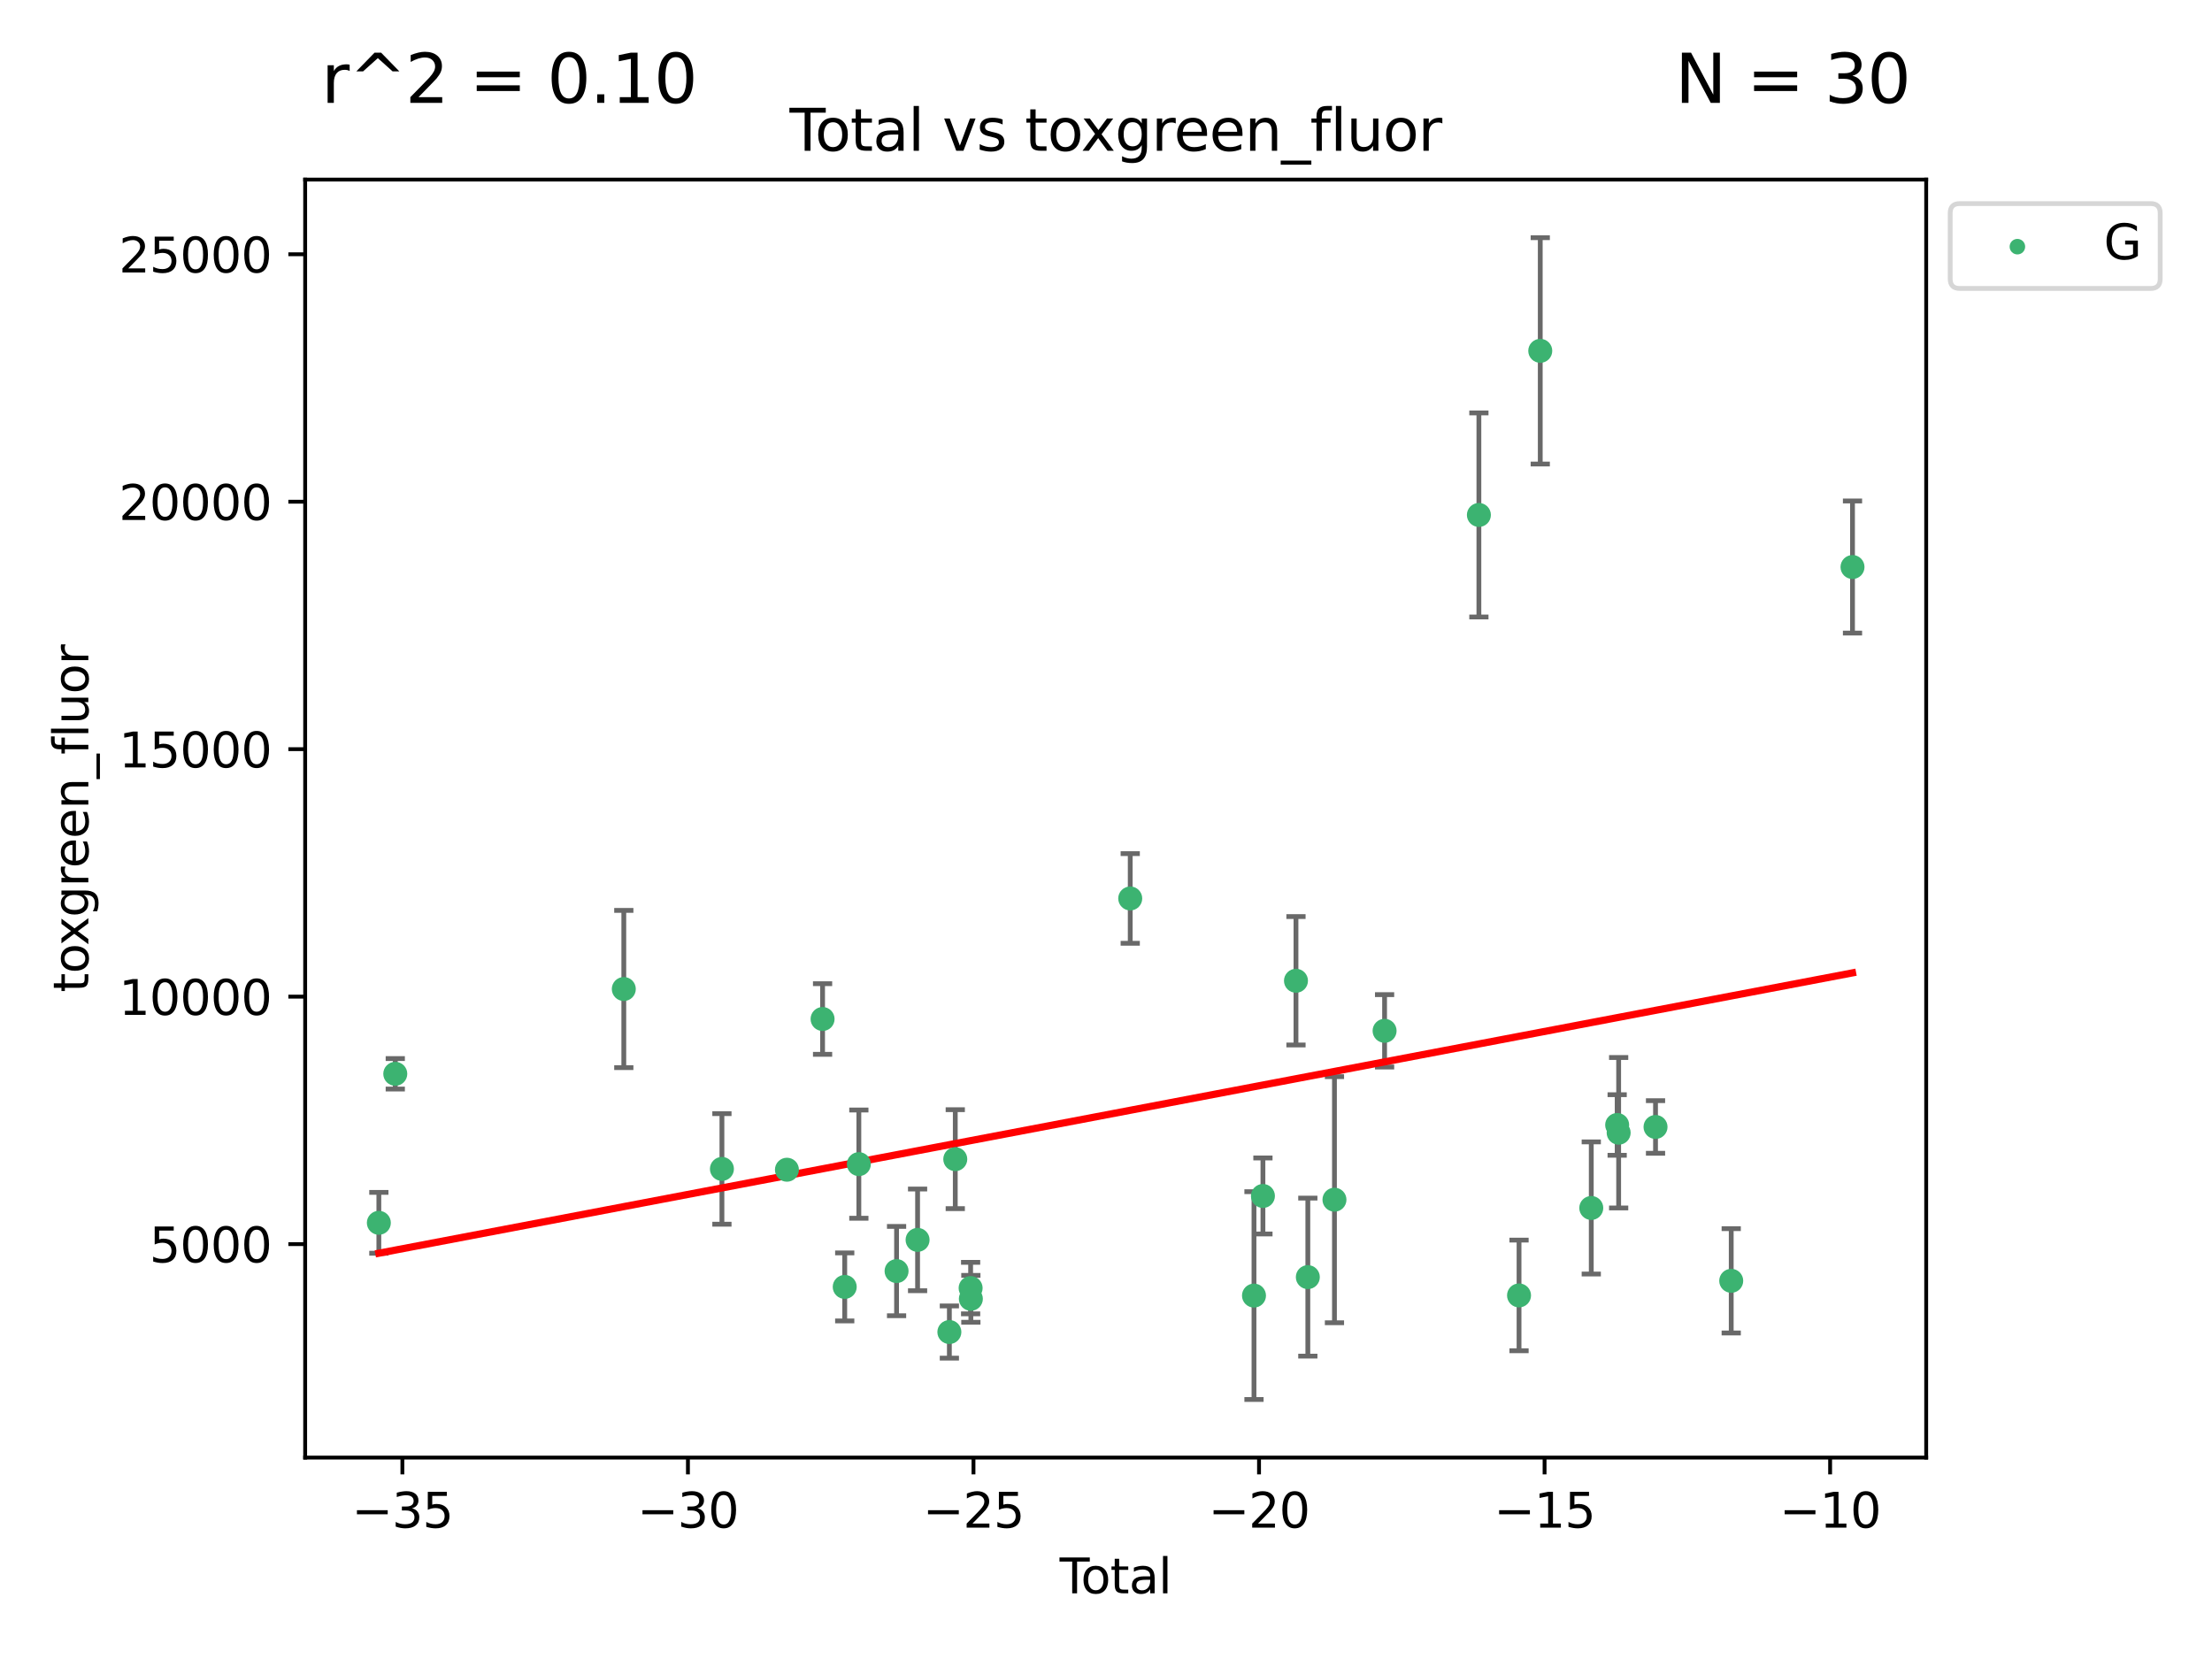 <?xml version="1.0" encoding="utf-8" standalone="no"?>
<!DOCTYPE svg PUBLIC "-//W3C//DTD SVG 1.1//EN"
  "http://www.w3.org/Graphics/SVG/1.1/DTD/svg11.dtd">
<svg xmlns:xlink="http://www.w3.org/1999/xlink" width="460.8pt" height="345.6pt" viewBox="0 0 460.8 345.6" xmlns="http://www.w3.org/2000/svg" version="1.1">
 <defs>
  <style type="text/css">*{stroke-linejoin: round; stroke-linecap: butt}</style>
 </defs>
 <g id="figure_1">
  <g id="patch_1">
   <path d="M 0 345.6 
L 460.8 345.6 
L 460.8 0 
L 0 0 
z
" style="fill: #ffffff"/>
  </g>
  <g id="axes_1">
   <g id="patch_2">
    <path d="M 63.571 303.64 
L 401.26 303.64 
L 401.26 37.411 
L 63.571 37.411 
z
" style="fill: #ffffff"/>
   </g>
   <g id="PathCollection_1">
    <defs>
     <path id="m79db981e13" d="M 0 1.118 
C 0.297 1.118 0.581 1 0.791 0.791 
C 1 0.581 1.118 0.297 1.118 0 
C 1.118 -0.297 1 -0.581 0.791 -0.791 
C 0.581 -1 0.297 -1.118 0 -1.118 
C -0.297 -1.118 -0.581 -1 -0.791 -0.791 
C -1 -0.581 -1.118 -0.297 -1.118 0 
C -1.118 0.297 -1 0.581 -0.791 0.791 
C -0.581 1 -0.297 1.118 0 1.118 
z
" style="stroke: #3cb371"/>
    </defs>
    <g clip-path="url(#p6911f70c21)">
     <use xlink:href="#m79db981e13" x="78.921" y="254.733" style="fill: #3cb371; stroke: #3cb371"/>
     <use xlink:href="#m79db981e13" x="82.343" y="223.696" style="fill: #3cb371; stroke: #3cb371"/>
     <use xlink:href="#m79db981e13" x="129.95" y="206.031" style="fill: #3cb371; stroke: #3cb371"/>
     <use xlink:href="#m79db981e13" x="150.39" y="243.507" style="fill: #3cb371; stroke: #3cb371"/>
     <use xlink:href="#m79db981e13" x="163.931" y="243.675" style="fill: #3cb371; stroke: #3cb371"/>
     <use xlink:href="#m79db981e13" x="171.358" y="212.277" style="fill: #3cb371; stroke: #3cb371"/>
     <use xlink:href="#m79db981e13" x="175.972" y="268.086" style="fill: #3cb371; stroke: #3cb371"/>
     <use xlink:href="#m79db981e13" x="178.915" y="242.509" style="fill: #3cb371; stroke: #3cb371"/>
     <use xlink:href="#m79db981e13" x="186.771" y="264.787" style="fill: #3cb371; stroke: #3cb371"/>
     <use xlink:href="#m79db981e13" x="191.149" y="258.29" style="fill: #3cb371; stroke: #3cb371"/>
     <use xlink:href="#m79db981e13" x="197.771" y="277.486" style="fill: #3cb371; stroke: #3cb371"/>
     <use xlink:href="#m79db981e13" x="199" y="241.474" style="fill: #3cb371; stroke: #3cb371"/>
     <use xlink:href="#m79db981e13" x="202.198" y="268.329" style="fill: #3cb371; stroke: #3cb371"/>
     <use xlink:href="#m79db981e13" x="202.248" y="270.569" style="fill: #3cb371; stroke: #3cb371"/>
     <use xlink:href="#m79db981e13" x="235.447" y="187.165" style="fill: #3cb371; stroke: #3cb371"/>
     <use xlink:href="#m79db981e13" x="261.228" y="269.895" style="fill: #3cb371; stroke: #3cb371"/>
     <use xlink:href="#m79db981e13" x="263.091" y="249.143" style="fill: #3cb371; stroke: #3cb371"/>
     <use xlink:href="#m79db981e13" x="269.975" y="204.313" style="fill: #3cb371; stroke: #3cb371"/>
     <use xlink:href="#m79db981e13" x="272.445" y="266.047" style="fill: #3cb371; stroke: #3cb371"/>
     <use xlink:href="#m79db981e13" x="277.992" y="249.917" style="fill: #3cb371; stroke: #3cb371"/>
     <use xlink:href="#m79db981e13" x="288.435" y="214.737" style="fill: #3cb371; stroke: #3cb371"/>
     <use xlink:href="#m79db981e13" x="308.08" y="107.273" style="fill: #3cb371; stroke: #3cb371"/>
     <use xlink:href="#m79db981e13" x="316.442" y="269.859" style="fill: #3cb371; stroke: #3cb371"/>
     <use xlink:href="#m79db981e13" x="320.864" y="73.086" style="fill: #3cb371; stroke: #3cb371"/>
     <use xlink:href="#m79db981e13" x="331.491" y="251.643" style="fill: #3cb371; stroke: #3cb371"/>
     <use xlink:href="#m79db981e13" x="336.885" y="234.353" style="fill: #3cb371; stroke: #3cb371"/>
     <use xlink:href="#m79db981e13" x="337.195" y="235.969" style="fill: #3cb371; stroke: #3cb371"/>
     <use xlink:href="#m79db981e13" x="344.877" y="234.766" style="fill: #3cb371; stroke: #3cb371"/>
     <use xlink:href="#m79db981e13" x="360.645" y="266.818" style="fill: #3cb371; stroke: #3cb371"/>
     <use xlink:href="#m79db981e13" x="385.911" y="118.122" style="fill: #3cb371; stroke: #3cb371"/>
    </g>
   </g>
   <g id="matplotlib.axis_1">
    <g id="xtick_1">
     <g id="line2d_1">
      <defs>
       <path id="ma1f30aeea2" d="M 0 0 
L 0 3.5 
" style="stroke: #000000; stroke-width: 0.8"/>
      </defs>
      <g>
       <use xlink:href="#ma1f30aeea2" x="83.825" y="303.64" style="stroke: #000000; stroke-width: 0.8"/>
      </g>
     </g>
     <g id="text_1">
      <!-- −35 -->
      <g transform="translate(73.272 318.238)scale(0.1 -0.1)">
       <defs>
        <path id="DejaVuSans-2212" d="M 678 2272 
L 4684 2272 
L 4684 1741 
L 678 1741 
L 678 2272 
z
" transform="scale(0.016)"/>
        <path id="DejaVuSans-33" d="M 2597 2516 
Q 3050 2419 3304 2112 
Q 3559 1806 3559 1356 
Q 3559 666 3084 287 
Q 2609 -91 1734 -91 
Q 1441 -91 1130 -33 
Q 819 25 488 141 
L 488 750 
Q 750 597 1062 519 
Q 1375 441 1716 441 
Q 2309 441 2620 675 
Q 2931 909 2931 1356 
Q 2931 1769 2642 2001 
Q 2353 2234 1838 2234 
L 1294 2234 
L 1294 2753 
L 1863 2753 
Q 2328 2753 2575 2939 
Q 2822 3125 2822 3475 
Q 2822 3834 2567 4026 
Q 2313 4219 1838 4219 
Q 1578 4219 1281 4162 
Q 984 4106 628 3988 
L 628 4550 
Q 988 4650 1302 4700 
Q 1616 4750 1894 4750 
Q 2613 4750 3031 4423 
Q 3450 4097 3450 3541 
Q 3450 3153 3228 2886 
Q 3006 2619 2597 2516 
z
" transform="scale(0.016)"/>
        <path id="DejaVuSans-35" d="M 691 4666 
L 3169 4666 
L 3169 4134 
L 1269 4134 
L 1269 2991 
Q 1406 3038 1543 3061 
Q 1681 3084 1819 3084 
Q 2600 3084 3056 2656 
Q 3513 2228 3513 1497 
Q 3513 744 3044 326 
Q 2575 -91 1722 -91 
Q 1428 -91 1123 -41 
Q 819 9 494 109 
L 494 744 
Q 775 591 1075 516 
Q 1375 441 1709 441 
Q 2250 441 2565 725 
Q 2881 1009 2881 1497 
Q 2881 1984 2565 2268 
Q 2250 2553 1709 2553 
Q 1456 2553 1204 2497 
Q 953 2441 691 2322 
L 691 4666 
z
" transform="scale(0.016)"/>
       </defs>
       <use xlink:href="#DejaVuSans-2212"/>
       <use xlink:href="#DejaVuSans-33" x="83.789"/>
       <use xlink:href="#DejaVuSans-35" x="147.412"/>
      </g>
     </g>
    </g>
    <g id="xtick_2">
     <g id="line2d_2">
      <g>
       <use xlink:href="#ma1f30aeea2" x="143.309" y="303.64" style="stroke: #000000; stroke-width: 0.8"/>
      </g>
     </g>
     <g id="text_2">
      <!-- −30 -->
      <g transform="translate(132.757 318.238)scale(0.1 -0.1)">
       <defs>
        <path id="DejaVuSans-30" d="M 2034 4250 
Q 1547 4250 1301 3770 
Q 1056 3291 1056 2328 
Q 1056 1369 1301 889 
Q 1547 409 2034 409 
Q 2525 409 2770 889 
Q 3016 1369 3016 2328 
Q 3016 3291 2770 3770 
Q 2525 4250 2034 4250 
z
M 2034 4750 
Q 2819 4750 3233 4129 
Q 3647 3509 3647 2328 
Q 3647 1150 3233 529 
Q 2819 -91 2034 -91 
Q 1250 -91 836 529 
Q 422 1150 422 2328 
Q 422 3509 836 4129 
Q 1250 4750 2034 4750 
z
" transform="scale(0.016)"/>
       </defs>
       <use xlink:href="#DejaVuSans-2212"/>
       <use xlink:href="#DejaVuSans-33" x="83.789"/>
       <use xlink:href="#DejaVuSans-30" x="147.412"/>
      </g>
     </g>
    </g>
    <g id="xtick_3">
     <g id="line2d_3">
      <g>
       <use xlink:href="#ma1f30aeea2" x="202.794" y="303.64" style="stroke: #000000; stroke-width: 0.8"/>
      </g>
     </g>
     <g id="text_3">
      <!-- −25 -->
      <g transform="translate(192.241 318.238)scale(0.1 -0.1)">
       <defs>
        <path id="DejaVuSans-32" d="M 1228 531 
L 3431 531 
L 3431 0 
L 469 0 
L 469 531 
Q 828 903 1448 1529 
Q 2069 2156 2228 2338 
Q 2531 2678 2651 2914 
Q 2772 3150 2772 3378 
Q 2772 3750 2511 3984 
Q 2250 4219 1831 4219 
Q 1534 4219 1204 4116 
Q 875 4013 500 3803 
L 500 4441 
Q 881 4594 1212 4672 
Q 1544 4750 1819 4750 
Q 2544 4750 2975 4387 
Q 3406 4025 3406 3419 
Q 3406 3131 3298 2873 
Q 3191 2616 2906 2266 
Q 2828 2175 2409 1742 
Q 1991 1309 1228 531 
z
" transform="scale(0.016)"/>
       </defs>
       <use xlink:href="#DejaVuSans-2212"/>
       <use xlink:href="#DejaVuSans-32" x="83.789"/>
       <use xlink:href="#DejaVuSans-35" x="147.412"/>
      </g>
     </g>
    </g>
    <g id="xtick_4">
     <g id="line2d_4">
      <g>
       <use xlink:href="#ma1f30aeea2" x="262.278" y="303.64" style="stroke: #000000; stroke-width: 0.8"/>
      </g>
     </g>
     <g id="text_4">
      <!-- −20 -->
      <g transform="translate(251.726 318.238)scale(0.1 -0.1)">
       <use xlink:href="#DejaVuSans-2212"/>
       <use xlink:href="#DejaVuSans-32" x="83.789"/>
       <use xlink:href="#DejaVuSans-30" x="147.412"/>
      </g>
     </g>
    </g>
    <g id="xtick_5">
     <g id="line2d_5">
      <g>
       <use xlink:href="#ma1f30aeea2" x="321.763" y="303.64" style="stroke: #000000; stroke-width: 0.8"/>
      </g>
     </g>
     <g id="text_5">
      <!-- −15 -->
      <g transform="translate(311.21 318.238)scale(0.1 -0.1)">
       <defs>
        <path id="DejaVuSans-31" d="M 794 531 
L 1825 531 
L 1825 4091 
L 703 3866 
L 703 4441 
L 1819 4666 
L 2450 4666 
L 2450 531 
L 3481 531 
L 3481 0 
L 794 0 
L 794 531 
z
" transform="scale(0.016)"/>
       </defs>
       <use xlink:href="#DejaVuSans-2212"/>
       <use xlink:href="#DejaVuSans-31" x="83.789"/>
       <use xlink:href="#DejaVuSans-35" x="147.412"/>
      </g>
     </g>
    </g>
    <g id="xtick_6">
     <g id="line2d_6">
      <g>
       <use xlink:href="#ma1f30aeea2" x="381.247" y="303.64" style="stroke: #000000; stroke-width: 0.8"/>
      </g>
     </g>
     <g id="text_6">
      <!-- −10 -->
      <g transform="translate(370.695 318.238)scale(0.1 -0.1)">
       <use xlink:href="#DejaVuSans-2212"/>
       <use xlink:href="#DejaVuSans-31" x="83.789"/>
       <use xlink:href="#DejaVuSans-30" x="147.412"/>
      </g>
     </g>
    </g>
    <g id="text_7">
     <!-- Total -->
     <g transform="translate(220.739 331.917)scale(0.1 -0.1)">
      <defs>
       <path id="DejaVuSans-54" d="M -19 4666 
L 3928 4666 
L 3928 4134 
L 2272 4134 
L 2272 0 
L 1638 0 
L 1638 4134 
L -19 4134 
L -19 4666 
z
" transform="scale(0.016)"/>
       <path id="DejaVuSans-6f" d="M 1959 3097 
Q 1497 3097 1228 2736 
Q 959 2375 959 1747 
Q 959 1119 1226 758 
Q 1494 397 1959 397 
Q 2419 397 2687 759 
Q 2956 1122 2956 1747 
Q 2956 2369 2687 2733 
Q 2419 3097 1959 3097 
z
M 1959 3584 
Q 2709 3584 3137 3096 
Q 3566 2609 3566 1747 
Q 3566 888 3137 398 
Q 2709 -91 1959 -91 
Q 1206 -91 779 398 
Q 353 888 353 1747 
Q 353 2609 779 3096 
Q 1206 3584 1959 3584 
z
" transform="scale(0.016)"/>
       <path id="DejaVuSans-74" d="M 1172 4494 
L 1172 3500 
L 2356 3500 
L 2356 3053 
L 1172 3053 
L 1172 1153 
Q 1172 725 1289 603 
Q 1406 481 1766 481 
L 2356 481 
L 2356 0 
L 1766 0 
Q 1100 0 847 248 
Q 594 497 594 1153 
L 594 3053 
L 172 3053 
L 172 3500 
L 594 3500 
L 594 4494 
L 1172 4494 
z
" transform="scale(0.016)"/>
       <path id="DejaVuSans-61" d="M 2194 1759 
Q 1497 1759 1228 1600 
Q 959 1441 959 1056 
Q 959 750 1161 570 
Q 1363 391 1709 391 
Q 2188 391 2477 730 
Q 2766 1069 2766 1631 
L 2766 1759 
L 2194 1759 
z
M 3341 1997 
L 3341 0 
L 2766 0 
L 2766 531 
Q 2569 213 2275 61 
Q 1981 -91 1556 -91 
Q 1019 -91 701 211 
Q 384 513 384 1019 
Q 384 1609 779 1909 
Q 1175 2209 1959 2209 
L 2766 2209 
L 2766 2266 
Q 2766 2663 2505 2880 
Q 2244 3097 1772 3097 
Q 1472 3097 1187 3025 
Q 903 2953 641 2809 
L 641 3341 
Q 956 3463 1253 3523 
Q 1550 3584 1831 3584 
Q 2591 3584 2966 3190 
Q 3341 2797 3341 1997 
z
" transform="scale(0.016)"/>
       <path id="DejaVuSans-6c" d="M 603 4863 
L 1178 4863 
L 1178 0 
L 603 0 
L 603 4863 
z
" transform="scale(0.016)"/>
      </defs>
      <use xlink:href="#DejaVuSans-54"/>
      <use xlink:href="#DejaVuSans-6f" x="44.084"/>
      <use xlink:href="#DejaVuSans-74" x="105.266"/>
      <use xlink:href="#DejaVuSans-61" x="144.475"/>
      <use xlink:href="#DejaVuSans-6c" x="205.754"/>
     </g>
    </g>
   </g>
   <g id="matplotlib.axis_2">
    <g id="ytick_1">
     <g id="line2d_7">
      <defs>
       <path id="m3cfc212258" d="M 0 0 
L -3.5 0 
" style="stroke: #000000; stroke-width: 0.8"/>
      </defs>
      <g>
       <use xlink:href="#m3cfc212258" x="63.571" y="259.169" style="stroke: #000000; stroke-width: 0.8"/>
      </g>
     </g>
     <g id="text_8">
      <!-- 5000 -->
      <g transform="translate(31.121 262.968)scale(0.1 -0.1)">
       <use xlink:href="#DejaVuSans-35"/>
       <use xlink:href="#DejaVuSans-30" x="63.623"/>
       <use xlink:href="#DejaVuSans-30" x="127.246"/>
       <use xlink:href="#DejaVuSans-30" x="190.869"/>
      </g>
     </g>
    </g>
    <g id="ytick_2">
     <g id="line2d_8">
      <g>
       <use xlink:href="#m3cfc212258" x="63.571" y="207.618" style="stroke: #000000; stroke-width: 0.8"/>
      </g>
     </g>
     <g id="text_9">
      <!-- 10000 -->
      <g transform="translate(24.759 211.417)scale(0.1 -0.1)">
       <use xlink:href="#DejaVuSans-31"/>
       <use xlink:href="#DejaVuSans-30" x="63.623"/>
       <use xlink:href="#DejaVuSans-30" x="127.246"/>
       <use xlink:href="#DejaVuSans-30" x="190.869"/>
       <use xlink:href="#DejaVuSans-30" x="254.492"/>
      </g>
     </g>
    </g>
    <g id="ytick_3">
     <g id="line2d_9">
      <g>
       <use xlink:href="#m3cfc212258" x="63.571" y="156.067" style="stroke: #000000; stroke-width: 0.8"/>
      </g>
     </g>
     <g id="text_10">
      <!-- 15000 -->
      <g transform="translate(24.759 159.866)scale(0.1 -0.1)">
       <use xlink:href="#DejaVuSans-31"/>
       <use xlink:href="#DejaVuSans-35" x="63.623"/>
       <use xlink:href="#DejaVuSans-30" x="127.246"/>
       <use xlink:href="#DejaVuSans-30" x="190.869"/>
       <use xlink:href="#DejaVuSans-30" x="254.492"/>
      </g>
     </g>
    </g>
    <g id="ytick_4">
     <g id="line2d_10">
      <g>
       <use xlink:href="#m3cfc212258" x="63.571" y="104.516" style="stroke: #000000; stroke-width: 0.8"/>
      </g>
     </g>
     <g id="text_11">
      <!-- 20000 -->
      <g transform="translate(24.759 108.315)scale(0.1 -0.1)">
       <use xlink:href="#DejaVuSans-32"/>
       <use xlink:href="#DejaVuSans-30" x="63.623"/>
       <use xlink:href="#DejaVuSans-30" x="127.246"/>
       <use xlink:href="#DejaVuSans-30" x="190.869"/>
       <use xlink:href="#DejaVuSans-30" x="254.492"/>
      </g>
     </g>
    </g>
    <g id="ytick_5">
     <g id="line2d_11">
      <g>
       <use xlink:href="#m3cfc212258" x="63.571" y="52.965" style="stroke: #000000; stroke-width: 0.8"/>
      </g>
     </g>
     <g id="text_12">
      <!-- 25000 -->
      <g transform="translate(24.759 56.764)scale(0.1 -0.1)">
       <use xlink:href="#DejaVuSans-32"/>
       <use xlink:href="#DejaVuSans-35" x="63.623"/>
       <use xlink:href="#DejaVuSans-30" x="127.246"/>
       <use xlink:href="#DejaVuSans-30" x="190.869"/>
       <use xlink:href="#DejaVuSans-30" x="254.492"/>
      </g>
     </g>
    </g>
    <g id="text_13">
     <!-- toxgreen_fluor -->
     <g transform="translate(18.401 206.72)rotate(-90)scale(0.1 -0.1)">
      <defs>
       <path id="DejaVuSans-78" d="M 3513 3500 
L 2247 1797 
L 3578 0 
L 2900 0 
L 1881 1375 
L 863 0 
L 184 0 
L 1544 1831 
L 300 3500 
L 978 3500 
L 1906 2253 
L 2834 3500 
L 3513 3500 
z
" transform="scale(0.016)"/>
       <path id="DejaVuSans-67" d="M 2906 1791 
Q 2906 2416 2648 2759 
Q 2391 3103 1925 3103 
Q 1463 3103 1205 2759 
Q 947 2416 947 1791 
Q 947 1169 1205 825 
Q 1463 481 1925 481 
Q 2391 481 2648 825 
Q 2906 1169 2906 1791 
z
M 3481 434 
Q 3481 -459 3084 -895 
Q 2688 -1331 1869 -1331 
Q 1566 -1331 1297 -1286 
Q 1028 -1241 775 -1147 
L 775 -588 
Q 1028 -725 1275 -790 
Q 1522 -856 1778 -856 
Q 2344 -856 2625 -561 
Q 2906 -266 2906 331 
L 2906 616 
Q 2728 306 2450 153 
Q 2172 0 1784 0 
Q 1141 0 747 490 
Q 353 981 353 1791 
Q 353 2603 747 3093 
Q 1141 3584 1784 3584 
Q 2172 3584 2450 3431 
Q 2728 3278 2906 2969 
L 2906 3500 
L 3481 3500 
L 3481 434 
z
" transform="scale(0.016)"/>
       <path id="DejaVuSans-72" d="M 2631 2963 
Q 2534 3019 2420 3045 
Q 2306 3072 2169 3072 
Q 1681 3072 1420 2755 
Q 1159 2438 1159 1844 
L 1159 0 
L 581 0 
L 581 3500 
L 1159 3500 
L 1159 2956 
Q 1341 3275 1631 3429 
Q 1922 3584 2338 3584 
Q 2397 3584 2469 3576 
Q 2541 3569 2628 3553 
L 2631 2963 
z
" transform="scale(0.016)"/>
       <path id="DejaVuSans-65" d="M 3597 1894 
L 3597 1613 
L 953 1613 
Q 991 1019 1311 708 
Q 1631 397 2203 397 
Q 2534 397 2845 478 
Q 3156 559 3463 722 
L 3463 178 
Q 3153 47 2828 -22 
Q 2503 -91 2169 -91 
Q 1331 -91 842 396 
Q 353 884 353 1716 
Q 353 2575 817 3079 
Q 1281 3584 2069 3584 
Q 2775 3584 3186 3129 
Q 3597 2675 3597 1894 
z
M 3022 2063 
Q 3016 2534 2758 2815 
Q 2500 3097 2075 3097 
Q 1594 3097 1305 2825 
Q 1016 2553 972 2059 
L 3022 2063 
z
" transform="scale(0.016)"/>
       <path id="DejaVuSans-6e" d="M 3513 2113 
L 3513 0 
L 2938 0 
L 2938 2094 
Q 2938 2591 2744 2837 
Q 2550 3084 2163 3084 
Q 1697 3084 1428 2787 
Q 1159 2491 1159 1978 
L 1159 0 
L 581 0 
L 581 3500 
L 1159 3500 
L 1159 2956 
Q 1366 3272 1645 3428 
Q 1925 3584 2291 3584 
Q 2894 3584 3203 3211 
Q 3513 2838 3513 2113 
z
" transform="scale(0.016)"/>
       <path id="DejaVuSans-5f" d="M 3263 -1063 
L 3263 -1509 
L -63 -1509 
L -63 -1063 
L 3263 -1063 
z
" transform="scale(0.016)"/>
       <path id="DejaVuSans-66" d="M 2375 4863 
L 2375 4384 
L 1825 4384 
Q 1516 4384 1395 4259 
Q 1275 4134 1275 3809 
L 1275 3500 
L 2222 3500 
L 2222 3053 
L 1275 3053 
L 1275 0 
L 697 0 
L 697 3053 
L 147 3053 
L 147 3500 
L 697 3500 
L 697 3744 
Q 697 4328 969 4595 
Q 1241 4863 1831 4863 
L 2375 4863 
z
" transform="scale(0.016)"/>
       <path id="DejaVuSans-75" d="M 544 1381 
L 544 3500 
L 1119 3500 
L 1119 1403 
Q 1119 906 1312 657 
Q 1506 409 1894 409 
Q 2359 409 2629 706 
Q 2900 1003 2900 1516 
L 2900 3500 
L 3475 3500 
L 3475 0 
L 2900 0 
L 2900 538 
Q 2691 219 2414 64 
Q 2138 -91 1772 -91 
Q 1169 -91 856 284 
Q 544 659 544 1381 
z
M 1991 3584 
L 1991 3584 
z
" transform="scale(0.016)"/>
      </defs>
      <use xlink:href="#DejaVuSans-74"/>
      <use xlink:href="#DejaVuSans-6f" x="39.209"/>
      <use xlink:href="#DejaVuSans-78" x="97.266"/>
      <use xlink:href="#DejaVuSans-67" x="156.445"/>
      <use xlink:href="#DejaVuSans-72" x="219.922"/>
      <use xlink:href="#DejaVuSans-65" x="258.785"/>
      <use xlink:href="#DejaVuSans-65" x="320.309"/>
      <use xlink:href="#DejaVuSans-6e" x="381.832"/>
      <use xlink:href="#DejaVuSans-5f" x="445.211"/>
      <use xlink:href="#DejaVuSans-66" x="495.211"/>
      <use xlink:href="#DejaVuSans-6c" x="530.416"/>
      <use xlink:href="#DejaVuSans-75" x="558.199"/>
      <use xlink:href="#DejaVuSans-6f" x="621.578"/>
      <use xlink:href="#DejaVuSans-72" x="682.76"/>
     </g>
    </g>
   </g>
   <g id="LineCollection_1">
    <path d="M 78.921 261.072 
L 78.921 248.394 
" clip-path="url(#p6911f70c21)" style="fill: none; stroke: #696969"/>
    <path d="M 82.343 226.871 
L 82.343 220.52 
" clip-path="url(#p6911f70c21)" style="fill: none; stroke: #696969"/>
    <path d="M 129.95 222.408 
L 129.95 189.654 
" clip-path="url(#p6911f70c21)" style="fill: none; stroke: #696969"/>
    <path d="M 150.39 255.023 
L 150.39 231.991 
" clip-path="url(#p6911f70c21)" style="fill: none; stroke: #696969"/>
    <path d="M 163.931 244.551 
L 163.931 242.799 
" clip-path="url(#p6911f70c21)" style="fill: none; stroke: #696969"/>
    <path d="M 171.358 219.636 
L 171.358 204.917 
" clip-path="url(#p6911f70c21)" style="fill: none; stroke: #696969"/>
    <path d="M 175.972 275.172 
L 175.972 260.999 
" clip-path="url(#p6911f70c21)" style="fill: none; stroke: #696969"/>
    <path d="M 178.915 253.783 
L 178.915 231.235 
" clip-path="url(#p6911f70c21)" style="fill: none; stroke: #696969"/>
    <path d="M 186.771 274.089 
L 186.771 255.485 
" clip-path="url(#p6911f70c21)" style="fill: none; stroke: #696969"/>
    <path d="M 191.149 268.883 
L 191.149 247.697 
" clip-path="url(#p6911f70c21)" style="fill: none; stroke: #696969"/>
    <path d="M 197.771 282.923 
L 197.771 272.048 
" clip-path="url(#p6911f70c21)" style="fill: none; stroke: #696969"/>
    <path d="M 199 251.782 
L 199 231.166 
" clip-path="url(#p6911f70c21)" style="fill: none; stroke: #696969"/>
    <path d="M 202.198 273.693 
L 202.198 262.966 
" clip-path="url(#p6911f70c21)" style="fill: none; stroke: #696969"/>
    <path d="M 202.248 275.452 
L 202.248 265.685 
" clip-path="url(#p6911f70c21)" style="fill: none; stroke: #696969"/>
    <path d="M 235.447 196.506 
L 235.447 177.823 
" clip-path="url(#p6911f70c21)" style="fill: none; stroke: #696969"/>
    <path d="M 261.228 291.539 
L 261.228 248.251 
" clip-path="url(#p6911f70c21)" style="fill: none; stroke: #696969"/>
    <path d="M 263.091 257.06 
L 263.091 241.227 
" clip-path="url(#p6911f70c21)" style="fill: none; stroke: #696969"/>
    <path d="M 269.975 217.692 
L 269.975 190.934 
" clip-path="url(#p6911f70c21)" style="fill: none; stroke: #696969"/>
    <path d="M 272.445 282.506 
L 272.445 249.589 
" clip-path="url(#p6911f70c21)" style="fill: none; stroke: #696969"/>
    <path d="M 277.992 275.55 
L 277.992 224.285 
" clip-path="url(#p6911f70c21)" style="fill: none; stroke: #696969"/>
    <path d="M 288.435 222.276 
L 288.435 207.199 
" clip-path="url(#p6911f70c21)" style="fill: none; stroke: #696969"/>
    <path d="M 308.08 128.527 
L 308.08 86.02 
" clip-path="url(#p6911f70c21)" style="fill: none; stroke: #696969"/>
    <path d="M 316.442 281.381 
L 316.442 258.336 
" clip-path="url(#p6911f70c21)" style="fill: none; stroke: #696969"/>
    <path d="M 320.864 96.66 
L 320.864 49.513 
" clip-path="url(#p6911f70c21)" style="fill: none; stroke: #696969"/>
    <path d="M 331.491 265.405 
L 331.491 237.88 
" clip-path="url(#p6911f70c21)" style="fill: none; stroke: #696969"/>
    <path d="M 336.885 240.663 
L 336.885 228.043 
" clip-path="url(#p6911f70c21)" style="fill: none; stroke: #696969"/>
    <path d="M 337.195 251.641 
L 337.195 220.298 
" clip-path="url(#p6911f70c21)" style="fill: none; stroke: #696969"/>
    <path d="M 344.877 240.246 
L 344.877 229.286 
" clip-path="url(#p6911f70c21)" style="fill: none; stroke: #696969"/>
    <path d="M 360.645 277.684 
L 360.645 255.952 
" clip-path="url(#p6911f70c21)" style="fill: none; stroke: #696969"/>
    <path d="M 385.911 131.881 
L 385.911 104.363 
" clip-path="url(#p6911f70c21)" style="fill: none; stroke: #696969"/>
   </g>
   <g id="line2d_12">
    <defs>
     <path id="m9b29d80e4b" d="M 2 0 
L -2 -0 
" style="stroke: #696969"/>
    </defs>
    <g clip-path="url(#p6911f70c21)">
     <use xlink:href="#m9b29d80e4b" x="78.921" y="261.072" style="fill: #696969; stroke: #696969"/>
     <use xlink:href="#m9b29d80e4b" x="82.343" y="226.871" style="fill: #696969; stroke: #696969"/>
     <use xlink:href="#m9b29d80e4b" x="129.95" y="222.408" style="fill: #696969; stroke: #696969"/>
     <use xlink:href="#m9b29d80e4b" x="150.39" y="255.023" style="fill: #696969; stroke: #696969"/>
     <use xlink:href="#m9b29d80e4b" x="163.931" y="244.551" style="fill: #696969; stroke: #696969"/>
     <use xlink:href="#m9b29d80e4b" x="171.358" y="219.636" style="fill: #696969; stroke: #696969"/>
     <use xlink:href="#m9b29d80e4b" x="175.972" y="275.172" style="fill: #696969; stroke: #696969"/>
     <use xlink:href="#m9b29d80e4b" x="178.915" y="253.783" style="fill: #696969; stroke: #696969"/>
     <use xlink:href="#m9b29d80e4b" x="186.771" y="274.089" style="fill: #696969; stroke: #696969"/>
     <use xlink:href="#m9b29d80e4b" x="191.149" y="268.883" style="fill: #696969; stroke: #696969"/>
     <use xlink:href="#m9b29d80e4b" x="197.771" y="282.923" style="fill: #696969; stroke: #696969"/>
     <use xlink:href="#m9b29d80e4b" x="199" y="251.782" style="fill: #696969; stroke: #696969"/>
     <use xlink:href="#m9b29d80e4b" x="202.198" y="273.693" style="fill: #696969; stroke: #696969"/>
     <use xlink:href="#m9b29d80e4b" x="202.248" y="275.452" style="fill: #696969; stroke: #696969"/>
     <use xlink:href="#m9b29d80e4b" x="235.447" y="196.506" style="fill: #696969; stroke: #696969"/>
     <use xlink:href="#m9b29d80e4b" x="261.228" y="291.539" style="fill: #696969; stroke: #696969"/>
     <use xlink:href="#m9b29d80e4b" x="263.091" y="257.06" style="fill: #696969; stroke: #696969"/>
     <use xlink:href="#m9b29d80e4b" x="269.975" y="217.692" style="fill: #696969; stroke: #696969"/>
     <use xlink:href="#m9b29d80e4b" x="272.445" y="282.506" style="fill: #696969; stroke: #696969"/>
     <use xlink:href="#m9b29d80e4b" x="277.992" y="275.55" style="fill: #696969; stroke: #696969"/>
     <use xlink:href="#m9b29d80e4b" x="288.435" y="222.276" style="fill: #696969; stroke: #696969"/>
     <use xlink:href="#m9b29d80e4b" x="308.08" y="128.527" style="fill: #696969; stroke: #696969"/>
     <use xlink:href="#m9b29d80e4b" x="316.442" y="281.381" style="fill: #696969; stroke: #696969"/>
     <use xlink:href="#m9b29d80e4b" x="320.864" y="96.66" style="fill: #696969; stroke: #696969"/>
     <use xlink:href="#m9b29d80e4b" x="331.491" y="265.405" style="fill: #696969; stroke: #696969"/>
     <use xlink:href="#m9b29d80e4b" x="336.885" y="240.663" style="fill: #696969; stroke: #696969"/>
     <use xlink:href="#m9b29d80e4b" x="337.195" y="251.641" style="fill: #696969; stroke: #696969"/>
     <use xlink:href="#m9b29d80e4b" x="344.877" y="240.246" style="fill: #696969; stroke: #696969"/>
     <use xlink:href="#m9b29d80e4b" x="360.645" y="277.684" style="fill: #696969; stroke: #696969"/>
     <use xlink:href="#m9b29d80e4b" x="385.911" y="131.881" style="fill: #696969; stroke: #696969"/>
    </g>
   </g>
   <g id="line2d_13">
    <g clip-path="url(#p6911f70c21)">
     <use xlink:href="#m9b29d80e4b" x="78.921" y="248.394" style="fill: #696969; stroke: #696969"/>
     <use xlink:href="#m9b29d80e4b" x="82.343" y="220.52" style="fill: #696969; stroke: #696969"/>
     <use xlink:href="#m9b29d80e4b" x="129.95" y="189.654" style="fill: #696969; stroke: #696969"/>
     <use xlink:href="#m9b29d80e4b" x="150.39" y="231.991" style="fill: #696969; stroke: #696969"/>
     <use xlink:href="#m9b29d80e4b" x="163.931" y="242.799" style="fill: #696969; stroke: #696969"/>
     <use xlink:href="#m9b29d80e4b" x="171.358" y="204.917" style="fill: #696969; stroke: #696969"/>
     <use xlink:href="#m9b29d80e4b" x="175.972" y="260.999" style="fill: #696969; stroke: #696969"/>
     <use xlink:href="#m9b29d80e4b" x="178.915" y="231.235" style="fill: #696969; stroke: #696969"/>
     <use xlink:href="#m9b29d80e4b" x="186.771" y="255.485" style="fill: #696969; stroke: #696969"/>
     <use xlink:href="#m9b29d80e4b" x="191.149" y="247.697" style="fill: #696969; stroke: #696969"/>
     <use xlink:href="#m9b29d80e4b" x="197.771" y="272.048" style="fill: #696969; stroke: #696969"/>
     <use xlink:href="#m9b29d80e4b" x="199" y="231.166" style="fill: #696969; stroke: #696969"/>
     <use xlink:href="#m9b29d80e4b" x="202.198" y="262.966" style="fill: #696969; stroke: #696969"/>
     <use xlink:href="#m9b29d80e4b" x="202.248" y="265.685" style="fill: #696969; stroke: #696969"/>
     <use xlink:href="#m9b29d80e4b" x="235.447" y="177.823" style="fill: #696969; stroke: #696969"/>
     <use xlink:href="#m9b29d80e4b" x="261.228" y="248.251" style="fill: #696969; stroke: #696969"/>
     <use xlink:href="#m9b29d80e4b" x="263.091" y="241.227" style="fill: #696969; stroke: #696969"/>
     <use xlink:href="#m9b29d80e4b" x="269.975" y="190.934" style="fill: #696969; stroke: #696969"/>
     <use xlink:href="#m9b29d80e4b" x="272.445" y="249.589" style="fill: #696969; stroke: #696969"/>
     <use xlink:href="#m9b29d80e4b" x="277.992" y="224.285" style="fill: #696969; stroke: #696969"/>
     <use xlink:href="#m9b29d80e4b" x="288.435" y="207.199" style="fill: #696969; stroke: #696969"/>
     <use xlink:href="#m9b29d80e4b" x="308.08" y="86.02" style="fill: #696969; stroke: #696969"/>
     <use xlink:href="#m9b29d80e4b" x="316.442" y="258.336" style="fill: #696969; stroke: #696969"/>
     <use xlink:href="#m9b29d80e4b" x="320.864" y="49.513" style="fill: #696969; stroke: #696969"/>
     <use xlink:href="#m9b29d80e4b" x="331.491" y="237.88" style="fill: #696969; stroke: #696969"/>
     <use xlink:href="#m9b29d80e4b" x="336.885" y="228.043" style="fill: #696969; stroke: #696969"/>
     <use xlink:href="#m9b29d80e4b" x="337.195" y="220.298" style="fill: #696969; stroke: #696969"/>
     <use xlink:href="#m9b29d80e4b" x="344.877" y="229.286" style="fill: #696969; stroke: #696969"/>
     <use xlink:href="#m9b29d80e4b" x="360.645" y="255.952" style="fill: #696969; stroke: #696969"/>
     <use xlink:href="#m9b29d80e4b" x="385.911" y="104.363" style="fill: #696969; stroke: #696969"/>
    </g>
   </g>
   <g id="line2d_14">
    <path d="M 78.921 261.067 
L 82.343 260.416 
L 129.95 251.359 
L 150.39 247.471 
L 163.931 244.895 
L 171.358 243.482 
L 175.972 242.604 
L 178.915 242.044 
L 186.771 240.55 
L 191.149 239.717 
L 197.771 238.458 
L 199 238.224 
L 202.198 237.615 
L 202.248 237.606 
L 235.447 231.29 
L 261.228 226.386 
L 263.091 226.031 
L 269.975 224.722 
L 272.445 224.252 
L 277.992 223.197 
L 288.435 221.21 
L 308.08 217.473 
L 316.442 215.882 
L 320.864 215.041 
L 331.491 213.019 
L 336.885 211.993 
L 337.195 211.934 
L 344.877 210.473 
L 360.645 207.473 
L 385.911 202.667 
" clip-path="url(#p6911f70c21)" style="fill: none; stroke: #ff0000; stroke-width: 1.5; stroke-linecap: square"/>
   </g>
   <g id="line2d_15">
    <defs>
     <path id="m8836276ac7" d="M 0 2 
C 0.53 2 1.039 1.789 1.414 1.414 
C 1.789 1.039 2 0.53 2 0 
C 2 -0.53 1.789 -1.039 1.414 -1.414 
C 1.039 -1.789 0.53 -2 0 -2 
C -0.53 -2 -1.039 -1.789 -1.414 -1.414 
C -1.789 -1.039 -2 -0.53 -2 0 
C -2 0.53 -1.789 1.039 -1.414 1.414 
C -1.039 1.789 -0.53 2 0 2 
z
" style="stroke: #3cb371"/>
    </defs>
    <g clip-path="url(#p6911f70c21)">
     <use xlink:href="#m8836276ac7" x="78.921" y="254.733" style="fill: #3cb371; stroke: #3cb371"/>
     <use xlink:href="#m8836276ac7" x="82.343" y="223.696" style="fill: #3cb371; stroke: #3cb371"/>
     <use xlink:href="#m8836276ac7" x="129.95" y="206.031" style="fill: #3cb371; stroke: #3cb371"/>
     <use xlink:href="#m8836276ac7" x="150.39" y="243.507" style="fill: #3cb371; stroke: #3cb371"/>
     <use xlink:href="#m8836276ac7" x="163.931" y="243.675" style="fill: #3cb371; stroke: #3cb371"/>
     <use xlink:href="#m8836276ac7" x="171.358" y="212.277" style="fill: #3cb371; stroke: #3cb371"/>
     <use xlink:href="#m8836276ac7" x="175.972" y="268.086" style="fill: #3cb371; stroke: #3cb371"/>
     <use xlink:href="#m8836276ac7" x="178.915" y="242.509" style="fill: #3cb371; stroke: #3cb371"/>
     <use xlink:href="#m8836276ac7" x="186.771" y="264.787" style="fill: #3cb371; stroke: #3cb371"/>
     <use xlink:href="#m8836276ac7" x="191.149" y="258.29" style="fill: #3cb371; stroke: #3cb371"/>
     <use xlink:href="#m8836276ac7" x="197.771" y="277.486" style="fill: #3cb371; stroke: #3cb371"/>
     <use xlink:href="#m8836276ac7" x="199" y="241.474" style="fill: #3cb371; stroke: #3cb371"/>
     <use xlink:href="#m8836276ac7" x="202.198" y="268.329" style="fill: #3cb371; stroke: #3cb371"/>
     <use xlink:href="#m8836276ac7" x="202.248" y="270.569" style="fill: #3cb371; stroke: #3cb371"/>
     <use xlink:href="#m8836276ac7" x="235.447" y="187.165" style="fill: #3cb371; stroke: #3cb371"/>
     <use xlink:href="#m8836276ac7" x="261.228" y="269.895" style="fill: #3cb371; stroke: #3cb371"/>
     <use xlink:href="#m8836276ac7" x="263.091" y="249.143" style="fill: #3cb371; stroke: #3cb371"/>
     <use xlink:href="#m8836276ac7" x="269.975" y="204.313" style="fill: #3cb371; stroke: #3cb371"/>
     <use xlink:href="#m8836276ac7" x="272.445" y="266.047" style="fill: #3cb371; stroke: #3cb371"/>
     <use xlink:href="#m8836276ac7" x="277.992" y="249.917" style="fill: #3cb371; stroke: #3cb371"/>
     <use xlink:href="#m8836276ac7" x="288.435" y="214.737" style="fill: #3cb371; stroke: #3cb371"/>
     <use xlink:href="#m8836276ac7" x="308.08" y="107.273" style="fill: #3cb371; stroke: #3cb371"/>
     <use xlink:href="#m8836276ac7" x="316.442" y="269.859" style="fill: #3cb371; stroke: #3cb371"/>
     <use xlink:href="#m8836276ac7" x="320.864" y="73.086" style="fill: #3cb371; stroke: #3cb371"/>
     <use xlink:href="#m8836276ac7" x="331.491" y="251.643" style="fill: #3cb371; stroke: #3cb371"/>
     <use xlink:href="#m8836276ac7" x="336.885" y="234.353" style="fill: #3cb371; stroke: #3cb371"/>
     <use xlink:href="#m8836276ac7" x="337.195" y="235.969" style="fill: #3cb371; stroke: #3cb371"/>
     <use xlink:href="#m8836276ac7" x="344.877" y="234.766" style="fill: #3cb371; stroke: #3cb371"/>
     <use xlink:href="#m8836276ac7" x="360.645" y="266.818" style="fill: #3cb371; stroke: #3cb371"/>
     <use xlink:href="#m8836276ac7" x="385.911" y="118.122" style="fill: #3cb371; stroke: #3cb371"/>
    </g>
   </g>
   <g id="patch_3">
    <path d="M 63.571 303.64 
L 63.571 37.411 
" style="fill: none; stroke: #000000; stroke-width: 0.8; stroke-linejoin: miter; stroke-linecap: square"/>
   </g>
   <g id="patch_4">
    <path d="M 401.26 303.64 
L 401.26 37.411 
" style="fill: none; stroke: #000000; stroke-width: 0.8; stroke-linejoin: miter; stroke-linecap: square"/>
   </g>
   <g id="patch_5">
    <path d="M 63.571 303.64 
L 401.26 303.64 
" style="fill: none; stroke: #000000; stroke-width: 0.8; stroke-linejoin: miter; stroke-linecap: square"/>
   </g>
   <g id="patch_6">
    <path d="M 63.571 37.411 
L 401.26 37.411 
" style="fill: none; stroke: #000000; stroke-width: 0.8; stroke-linejoin: miter; stroke-linecap: square"/>
   </g>
   <g id="text_14">
    <!-- N = 30 -->
    <g transform="translate(348.964 21.426)scale(0.14 -0.14)">
     <defs>
      <path id="DejaVuSans-4e" d="M 628 4666 
L 1478 4666 
L 3547 763 
L 3547 4666 
L 4159 4666 
L 4159 0 
L 3309 0 
L 1241 3903 
L 1241 0 
L 628 0 
L 628 4666 
z
" transform="scale(0.016)"/>
      <path id="DejaVuSans-20" transform="scale(0.016)"/>
      <path id="DejaVuSans-3d" d="M 678 2906 
L 4684 2906 
L 4684 2381 
L 678 2381 
L 678 2906 
z
M 678 1631 
L 4684 1631 
L 4684 1100 
L 678 1100 
L 678 1631 
z
" transform="scale(0.016)"/>
     </defs>
     <use xlink:href="#DejaVuSans-4e"/>
     <use xlink:href="#DejaVuSans-20" x="74.805"/>
     <use xlink:href="#DejaVuSans-3d" x="106.592"/>
     <use xlink:href="#DejaVuSans-20" x="190.381"/>
     <use xlink:href="#DejaVuSans-33" x="222.168"/>
     <use xlink:href="#DejaVuSans-30" x="285.791"/>
    </g>
   </g>
   <g id="text_15">
    <!-- r^2 = 0.10 -->
    <g transform="translate(66.948 21.426)scale(0.14 -0.14)">
     <defs>
      <path id="DejaVuSans-5e" d="M 2988 4666 
L 4684 2925 
L 4056 2925 
L 2681 4159 
L 1306 2925 
L 678 2925 
L 2375 4666 
L 2988 4666 
z
" transform="scale(0.016)"/>
      <path id="DejaVuSans-2e" d="M 684 794 
L 1344 794 
L 1344 0 
L 684 0 
L 684 794 
z
" transform="scale(0.016)"/>
     </defs>
     <use xlink:href="#DejaVuSans-72"/>
     <use xlink:href="#DejaVuSans-5e" x="41.113"/>
     <use xlink:href="#DejaVuSans-32" x="124.902"/>
     <use xlink:href="#DejaVuSans-20" x="188.525"/>
     <use xlink:href="#DejaVuSans-3d" x="220.312"/>
     <use xlink:href="#DejaVuSans-20" x="304.102"/>
     <use xlink:href="#DejaVuSans-30" x="335.889"/>
     <use xlink:href="#DejaVuSans-2e" x="399.512"/>
     <use xlink:href="#DejaVuSans-31" x="431.299"/>
     <use xlink:href="#DejaVuSans-30" x="494.922"/>
    </g>
   </g>
   <g id="text_16">
    <!-- Total vs toxgreen_fluor -->
    <g transform="translate(164.48 31.411)scale(0.12 -0.12)">
     <defs>
      <path id="DejaVuSans-76" d="M 191 3500 
L 800 3500 
L 1894 563 
L 2988 3500 
L 3597 3500 
L 2284 0 
L 1503 0 
L 191 3500 
z
" transform="scale(0.016)"/>
      <path id="DejaVuSans-73" d="M 2834 3397 
L 2834 2853 
Q 2591 2978 2328 3040 
Q 2066 3103 1784 3103 
Q 1356 3103 1142 2972 
Q 928 2841 928 2578 
Q 928 2378 1081 2264 
Q 1234 2150 1697 2047 
L 1894 2003 
Q 2506 1872 2764 1633 
Q 3022 1394 3022 966 
Q 3022 478 2636 193 
Q 2250 -91 1575 -91 
Q 1294 -91 989 -36 
Q 684 19 347 128 
L 347 722 
Q 666 556 975 473 
Q 1284 391 1588 391 
Q 1994 391 2212 530 
Q 2431 669 2431 922 
Q 2431 1156 2273 1281 
Q 2116 1406 1581 1522 
L 1381 1569 
Q 847 1681 609 1914 
Q 372 2147 372 2553 
Q 372 3047 722 3315 
Q 1072 3584 1716 3584 
Q 2034 3584 2315 3537 
Q 2597 3491 2834 3397 
z
" transform="scale(0.016)"/>
     </defs>
     <use xlink:href="#DejaVuSans-54"/>
     <use xlink:href="#DejaVuSans-6f" x="44.084"/>
     <use xlink:href="#DejaVuSans-74" x="105.266"/>
     <use xlink:href="#DejaVuSans-61" x="144.475"/>
     <use xlink:href="#DejaVuSans-6c" x="205.754"/>
     <use xlink:href="#DejaVuSans-20" x="233.537"/>
     <use xlink:href="#DejaVuSans-76" x="265.324"/>
     <use xlink:href="#DejaVuSans-73" x="324.504"/>
     <use xlink:href="#DejaVuSans-20" x="376.604"/>
     <use xlink:href="#DejaVuSans-74" x="408.391"/>
     <use xlink:href="#DejaVuSans-6f" x="447.6"/>
     <use xlink:href="#DejaVuSans-78" x="505.656"/>
     <use xlink:href="#DejaVuSans-67" x="564.836"/>
     <use xlink:href="#DejaVuSans-72" x="628.312"/>
     <use xlink:href="#DejaVuSans-65" x="667.176"/>
     <use xlink:href="#DejaVuSans-65" x="728.699"/>
     <use xlink:href="#DejaVuSans-6e" x="790.223"/>
     <use xlink:href="#DejaVuSans-5f" x="853.602"/>
     <use xlink:href="#DejaVuSans-66" x="903.602"/>
     <use xlink:href="#DejaVuSans-6c" x="938.807"/>
     <use xlink:href="#DejaVuSans-75" x="966.59"/>
     <use xlink:href="#DejaVuSans-6f" x="1029.969"/>
     <use xlink:href="#DejaVuSans-72" x="1091.15"/>
    </g>
   </g>
   <g id="legend_1">
    <g id="patch_7">
     <path d="M 408.26 60.089 
L 448.008 60.089 
Q 450.008 60.089 450.008 58.089 
L 450.008 44.411 
Q 450.008 42.411 448.008 42.411 
L 408.26 42.411 
Q 406.26 42.411 406.26 44.411 
L 406.26 58.089 
Q 406.26 60.089 408.26 60.089 
z
" style="fill: #ffffff; opacity: 0.8; stroke: #cccccc; stroke-linejoin: miter"/>
    </g>
    <g id="PathCollection_2">
     <g>
      <use xlink:href="#m79db981e13" x="420.26" y="51.385" style="fill: #3cb371; stroke: #3cb371"/>
     </g>
    </g>
    <g id="text_17">
     <!-- G -->
     <g transform="translate(438.26 54.01)scale(0.1 -0.1)">
      <defs>
       <path id="DejaVuSans-47" d="M 3809 666 
L 3809 1919 
L 2778 1919 
L 2778 2438 
L 4434 2438 
L 4434 434 
Q 4069 175 3628 42 
Q 3188 -91 2688 -91 
Q 1594 -91 976 548 
Q 359 1188 359 2328 
Q 359 3472 976 4111 
Q 1594 4750 2688 4750 
Q 3144 4750 3555 4637 
Q 3966 4525 4313 4306 
L 4313 3634 
Q 3963 3931 3569 4081 
Q 3175 4231 2741 4231 
Q 1884 4231 1454 3753 
Q 1025 3275 1025 2328 
Q 1025 1384 1454 906 
Q 1884 428 2741 428 
Q 3075 428 3337 486 
Q 3600 544 3809 666 
z
" transform="scale(0.016)"/>
      </defs>
      <use xlink:href="#DejaVuSans-47"/>
     </g>
    </g>
   </g>
  </g>
 </g>
 <defs>
  <clipPath id="p6911f70c21">
   <rect x="63.571" y="37.411" width="337.689" height="266.229"/>
  </clipPath>
 </defs>
</svg>
